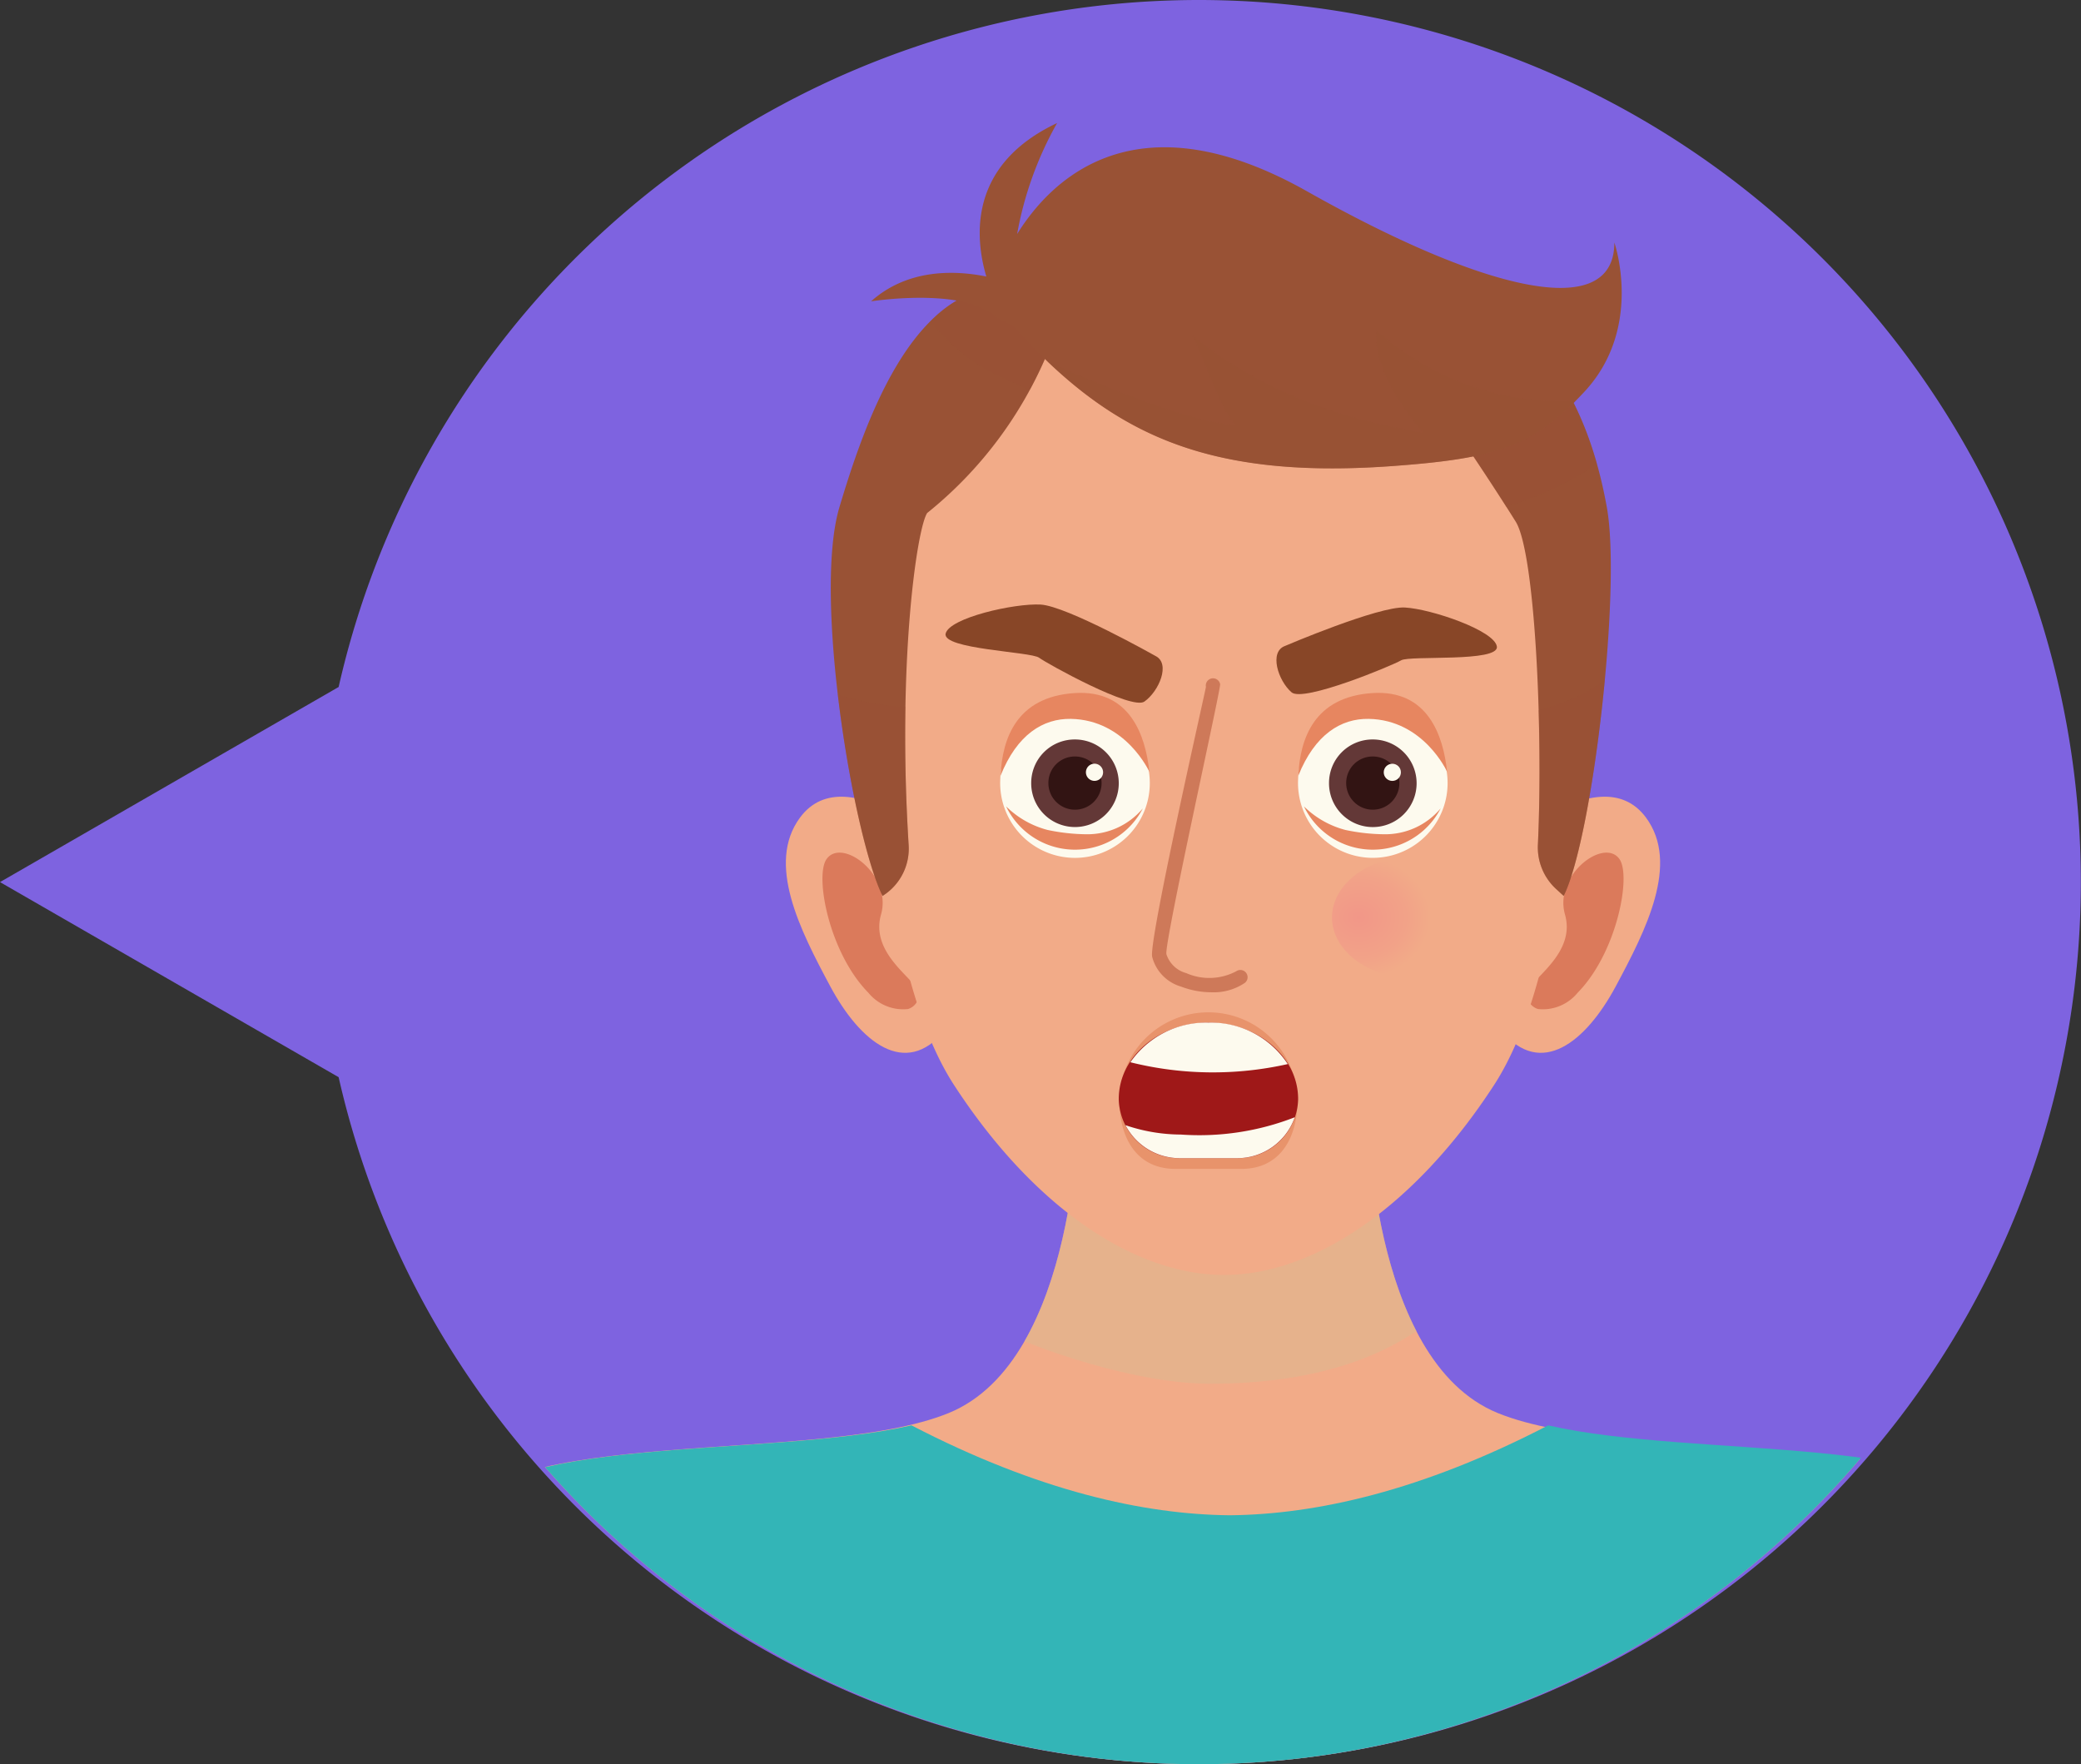 <svg xmlns="http://www.w3.org/2000/svg" xmlns:xlink="http://www.w3.org/1999/xlink" width="150.999" height="128.001" viewBox="0 0 150.999 128.001">
  <rect x="0" y="0" width="150.999" height="128.001" fill="#333333" stroke="none"/>
  <defs>
    <clipPath id="clip-path">
      <circle id="Elipse_4494" data-name="Elipse 4494" cx="63" cy="63" r="63" fill="none"/>
    </clipPath>
    <radialGradient id="radial-gradient" cx="0.5" cy="0.5" r="0.633" gradientTransform="translate(-0.208 0.072) scale(0.737 0.855)" gradientUnits="objectBoundingBox">
      <stop offset="0" stop-color="#f29788"/>
      <stop offset="0.612" stop-color="#f2a288"/>
      <stop offset="0.92" stop-color="#f2ab88"/>
    </radialGradient>
    <radialGradient id="radial-gradient-2" cx="0.5" cy="0.5" r="0.633" gradientTransform="matrix(-0.737, 0, 0, 0.855, -36.68, 0.072)" xlink:href="#radial-gradient"/>
  </defs>
  <g id="Grupo_76108" data-name="Grupo 76108" transform="translate(-11057.406 5810.182)">
    <g id="Grupo_73321" data-name="Grupo 73321" transform="translate(10202.406 -17229.887)">
      <path id="Unión_8" data-name="Unión 8" d="M10808.572,11800.567l-24.572-14.156,24.572-14.156a64,64,0,1,1,0,28.313Z" transform="translate(-9929 -302.706)" fill="#7e63e0"/>
      <g id="Grupo_72920" data-name="Grupo 72920" transform="translate(715.062 11275.519)">
        <g id="Grupo_72919" data-name="Grupo 72919" transform="translate(163.938 146.189)" clip-path="url(#clip-path)">
          <g id="Grupo_72918" data-name="Grupo 72918" transform="translate(1.133 6.92)">
            <path id="Trazado_144350" data-name="Trazado 144350" d="M284.906,249.747c-3.5-7.341-26.918-4.2-36.357-8.041s-9.438-22.374-9.438-22.374H218.134s0,18.528-9.438,22.374-32.861.7-36.357,8.041S166.4,267.576,165,274.568H292.247C290.849,267.576,288.4,257.088,284.906,249.747Z" transform="translate(-164.998 -148.104)" fill="#f2ab88"/>
            <path id="Trazado_144351" data-name="Trazado 144351" d="M285.83,248.258c-3.193-6.671-22.927-4.683-33.627-7.149-9.205,4.775-16.868,6.461-23.1,6.524-6.23-.063-13.894-1.749-23.1-6.524-10.7,2.466-30.434.478-33.627,7.149-3.515,7.341-5.976,17.829-7.382,24.82H293.212C291.805,266.086,289.345,255.6,285.83,248.258Z" transform="translate(-164.998 -146.615)" fill="#33b5b7"/>
            <path id="Trazado_144352" data-name="Trazado 144352" d="M224.547,239.578c9.448,0,13.722-3.076,14.951-3.808-3.535-6.815-3.539-16.438-3.539-16.438H214.984s0,10.336-3.935,17.169C211.69,236.771,218.73,239.578,224.547,239.578Z" transform="translate(-161.848 -148.104)" fill="#dcb890" opacity="0.55" style="mix-blend-mode: multiply;isolation: isolate"/>
            <g id="Grupo_72911" data-name="Grupo 72911" transform="translate(31.89 48.882)">
              <path id="Trazado_144353" data-name="Trazado 144353" d="M195.87,199.935c3.45-4.675,11.272,2.939,11.272,2.939s4.857,5.673-.8,12.534c-2.828,3.43-6.093.837-8.278-3.239S193.41,203.269,195.87,199.935Z" transform="translate(-194.846 -198.417)" fill="#f2ab88"/>
              <path id="Trazado_144354" data-name="Trazado 144354" d="M200.662,212.379a3.261,3.261,0,0,0,2.875,1.184,1.144,1.144,0,0,0,.8-1.21c-.327-1.015-3.561-2.821-2.755-5.652.814-2.858-2.816-5.6-3.948-4.025C196.749,203.9,197.815,209.492,200.662,212.379Z" transform="translate(-194.676 -198.157)" fill="#db7a5b"/>
            </g>
            <g id="Grupo_72912" data-name="Grupo 72912" transform="translate(81.093 48.882)">
              <path id="Trazado_144355" data-name="Trazado 144355" d="M254.11,199.935c-3.45-4.675-11.272,2.939-11.272,2.939s-4.856,5.673.8,12.534c2.828,3.43,6.094.837,8.279-3.239S256.569,203.269,254.11,199.935Z" transform="translate(-240.899 -198.417)" fill="#f2ab88"/>
              <path id="Trazado_144356" data-name="Trazado 144356" d="M248.856,212.379a3.259,3.259,0,0,1-2.874,1.184,1.145,1.145,0,0,1-.8-1.21c.327-1.015,3.561-2.821,2.755-5.652-.813-2.858,2.817-5.6,3.949-4.025C252.769,203.9,251.7,209.492,248.856,212.379Z" transform="translate(-240.607 -198.157)" fill="#db7a5b"/>
            </g>
            <path id="Trazado_144357" data-name="Trazado 144357" d="M251.706,180.133c-.683-3.825-3.3-7.055-6.608-9.7a30.1,30.1,0,0,0-37.706,0c-3.311,2.645-5.925,5.875-6.608,9.7,0,0-1.622,30.057,5.875,41.581,5.808,8.927,13.12,13.77,19.586,13.77s13.778-4.843,19.586-13.77C253.328,210.19,251.706,180.133,251.706,180.133Z" transform="translate(-162.56 -151.903)" fill="#f2ab88"/>
            <path id="Trazado_144358" data-name="Trazado 144358" d="M203.546,204.443c-.827-13.146.587-22.915,1.344-24.078a29.4,29.4,0,0,0,8.727-11.606s10.812,5.244,27.92,3.146c0,0,3.18,4.48,6.06,9.09,1.394,2.23,2,15.075,1.609,23.41a4.1,4.1,0,0,0,1.31,3.23l.561.511c2.11-4.269,4.2-22.255,3.13-28.2-3.009-16.757-15.127-18.528-27.187-18.528a34.29,34.29,0,0,0-14.529,3.325c-.927-.273-2.336-.6-2.312-.784-6.451.431-9.752,9.6-11.657,15.988-1.928,6.467,1.02,23.93,3.13,28.2l.02-.013A4.042,4.042,0,0,0,203.546,204.443Z" transform="translate(-162.747 -152.066)" fill="#995235"/>
            <path id="Trazado_144359" data-name="Trazado 144359" d="M210.056,170.633q.915.4,1.8.83a27.35,27.35,0,0,0,1.3-2.7s10.812,5.244,27.92,3.146c0,0,2.7,3.8,5.376,8.007a24.228,24.228,0,0,0,6.577-3.1c-3.9-13.848-15.208-15.4-26.47-15.4a34.29,34.29,0,0,0-14.529,3.325c-.927-.273-2.336-.6-2.312-.784a7.871,7.871,0,0,0-5.06,2.512c.012.016.032.043.06.077A13.883,13.883,0,0,0,210.056,170.633Z" transform="translate(-162.285 -152.066)" fill="#995235" opacity="0.35" style="mix-blend-mode: multiply;isolation: isolate"/>
            <path id="Trazado_144360" data-name="Trazado 144360" d="M254.566,161.34c0,5.887-9.662,3.408-22.3-3.718-12.384-6.984-18.535-.922-21.035,3.1a25.512,25.512,0,0,1,2.9-8.053c-6.417,3.02-5.987,8.242-5.136,11.136-2.287-.462-5.7-.576-8.364,1.8,0,0,6.542-1.028,8.953,1.041.312.268,1.324.739,1.44.847,6.773,7.453,13.465,11.076,27.412,10.067,7.707-.559,10.274-1.454,13.935-5.371C256.72,167.537,254.566,161.34,254.566,161.34Z" transform="translate(-162.56 -152.665)" fill="#995235"/>
            <path id="Trazado_144361" data-name="Trazado 144361" d="M237.619,176.593c7.261-.526,9.959-1.354,13.308-4.721a20.216,20.216,0,0,1-14.467-5.15c-.128,1.923.833,4.487,3.4,7.436-6.154-1.026-11.622-2.949-16.751-7.052,1.026,2.051,2.071,5.449,3.1,6.475-3.182,0-11.652-3.708-13.557-4.561C218.685,174.767,225.339,177.482,237.619,176.593Z" transform="translate(-161.738 -151.703)" fill="#995235" opacity="0.5" style="mix-blend-mode: multiply;isolation: isolate"/>
            <g id="Grupo_72913" data-name="Grupo 72913" transform="translate(58.457 40.29)">
              <path id="Trazado_144362" data-name="Trazado 144362" d="M224.043,213.157a6.224,6.224,0,0,1-2.23-.415,3.033,3.033,0,0,1-2.093-2.177c-.224-1.319,3.92-19.489,3.905-19.568a.524.524,0,0,1,1.031-.193c.062.334-4.05,18.712-3.9,19.585a2.081,2.081,0,0,0,1.444,1.378,4.16,4.16,0,0,0,3.624-.135.525.525,0,0,1,.635.835A4.011,4.011,0,0,1,224.043,213.157Z" transform="translate(-219.712 -190.375)" fill="#ce7959"/>
            </g>
            <path id="Trazado_144363" data-name="Trazado 144363" d="M228.782,188.359s6.784-2.9,8.708-2.79,6.509,1.674,6.668,2.832-6.311.626-6.946,1-7.093,3.062-7.95,2.323C228.274,190.87,227.621,188.785,228.782,188.359Z" transform="translate(-160.677 -150.414)" fill="#884627"/>
            <path id="Trazado_144364" data-name="Trazado 144364" d="M220.927,189.1s-6.43-3.629-8.344-3.731-6.612.966-6.885,2.106,6.186,1.311,6.779,1.75,6.719,3.829,7.641,3.184C221.18,191.661,222.034,189.65,220.927,189.1Z" transform="translate(-162.214 -150.428)" fill="#884627"/>
            <g id="Grupo_72915" data-name="Grupo 72915" transform="translate(47.449 41.347)">
              <path id="Trazado_144365" data-name="Trazado 144365" d="M209.409,197.541a5.428,5.428,0,1,0,5.419-5.131A5.281,5.281,0,0,0,209.409,197.541Z" transform="translate(-209.409 -191.293)" fill="#fdfaee"/>
              <path id="Trazado_144366" data-name="Trazado 144366" d="M212.817,200.786a14.194,14.194,0,0,0,2.859.312,5.255,5.255,0,0,0,4.049-1.878,5.544,5.544,0,0,1-9.92-.144A6.686,6.686,0,0,0,212.817,200.786Z" transform="translate(-209.382 -190.838)" fill="#e78660"/>
              <g id="Grupo_72914" data-name="Grupo 72914" transform="translate(2.243 3.382)">
                <path id="Trazado_144367" data-name="Trazado 144367" d="M211.508,197.665a3.177,3.177,0,1,0,3.176-3.135A3.155,3.155,0,0,0,211.508,197.665Z" transform="translate(-211.508 -194.53)" fill="#633837"/>
                <path id="Trazado_144368" data-name="Trazado 144368" d="M212.675,197.586a1.93,1.93,0,1,0,1.93-1.9A1.917,1.917,0,0,0,212.675,197.586Z" transform="translate(-211.428 -194.451)" fill="#321413"/>
              </g>
              <path id="Trazado_144369" data-name="Trazado 144369" d="M214.526,193.253c-2-.034-3.9,1.12-5.1,4.128.128-2.726,1.17-5.723,5.371-6,4.052-.268,5.152,3.123,5.428,5.712C220.219,197.092,218.52,193.319,214.526,193.253Z" transform="translate(-209.408 -191.365)" fill="#e78660"/>
              <path id="Trazado_144370" data-name="Trazado 144370" d="M216.47,196.8a.623.623,0,1,1-.623-.624A.623.623,0,0,1,216.47,196.8Z" transform="translate(-209.011 -191.036)" fill="#fdfaee"/>
            </g>
            <g id="Grupo_72917" data-name="Grupo 72917" transform="translate(69.06 41.347)">
              <path id="Trazado_144371" data-name="Trazado 144371" d="M229.636,197.541a5.427,5.427,0,1,0,5.419-5.131A5.281,5.281,0,0,0,229.636,197.541Z" transform="translate(-229.636 -191.293)" fill="#fdfaee"/>
              <path id="Trazado_144372" data-name="Trazado 144372" d="M233.043,200.786a14.194,14.194,0,0,0,2.859.312,5.256,5.256,0,0,0,4.05-1.878,5.544,5.544,0,0,1-9.92-.144A6.688,6.688,0,0,0,233.043,200.786Z" transform="translate(-229.609 -190.838)" fill="#e78660"/>
              <g id="Grupo_72916" data-name="Grupo 72916" transform="translate(2.242 3.382)">
                <path id="Trazado_144373" data-name="Trazado 144373" d="M231.734,197.665a3.178,3.178,0,1,0,3.177-3.135A3.156,3.156,0,0,0,231.734,197.665Z" transform="translate(-231.734 -194.53)" fill="#633837"/>
                <path id="Trazado_144374" data-name="Trazado 144374" d="M232.9,197.586a1.93,1.93,0,1,0,1.93-1.9A1.917,1.917,0,0,0,232.9,197.586Z" transform="translate(-231.654 -194.451)" fill="#321413"/>
              </g>
              <path id="Trazado_144375" data-name="Trazado 144375" d="M234.753,193.253c-2-.034-3.9,1.12-5.106,4.128.129-2.726,1.17-5.723,5.371-6,4.054-.268,5.152,3.123,5.428,5.712C240.445,197.092,238.747,193.319,234.753,193.253Z" transform="translate(-229.635 -191.365)" fill="#e78660"/>
              <circle id="Elipse_4493" data-name="Elipse 4493" cx="0.623" cy="0.623" r="0.623" transform="translate(6.212 5.143)" fill="#fdfaee"/>
            </g>
            <path id="Trazado_144376" data-name="Trazado 144376" d="M244,206.9c0,2.453-2.7,4.442-6.03,4.442s-6.031-1.989-6.031-4.442,2.7-4.442,6.031-4.442S244,204.443,244,206.9Z" transform="translate(-160.419 -149.259)" fill="url(#radial-gradient)"/>
            <path id="Trazado_144377" data-name="Trazado 144377" d="M205.873,206.9c0,2.453,2.7,4.442,6.03,4.442s6.031-1.989,6.031-4.442-2.7-4.442-6.031-4.442S205.873,204.443,205.873,206.9Z" transform="translate(-162.202 -149.259)" fill="url(#radial-gradient-2)"/>
            <path id="Trazado_144378" data-name="Trazado 144378" d="M203.289,192.361a17.13,17.13,0,0,1-4.916-.913c.727,6.188,2.106,12.338,3.246,14.644l.02-.013a4.042,4.042,0,0,0,1.874-3.69C203.283,198.737,203.233,195.373,203.289,192.361Z" transform="translate(-162.715 -150.012)" fill="#995235" opacity="0.35" style="mix-blend-mode: multiply;isolation: isolate"/>
            <path id="Trazado_144379" data-name="Trazado 144379" d="M245.966,192.684c.1,3.363.09,6.818-.046,9.731a4.1,4.1,0,0,0,1.31,3.23l.561.511c1.187-2.4,2.364-9.141,2.978-15.637A14.849,14.849,0,0,1,245.966,192.684Z" transform="translate(-159.462 -150.075)" fill="#995235" opacity="0.35" style="mix-blend-mode: multiply;isolation: isolate"/>
            <path id="Trazado_144380" data-name="Trazado 144380" d="M221.558,224.421h4.8c2.754,0,4.041-2.172,4.064-4.926v-.048a6.466,6.466,0,0,0-12.931,0v.048C217.518,222.249,218.8,224.421,221.558,224.421Z" transform="translate(-161.407 -148.535)" fill="#e8936b"/>
            <path id="Trazado_144381" data-name="Trazado 144381" d="M221.888,223.595h4.149a4.385,4.385,0,0,0,4.432-4.254V219.3c0-3.061-2.914-5.542-6.508-5.542s-6.507,2.481-6.507,5.542v.042A4.385,4.385,0,0,0,221.888,223.595Z" transform="translate(-161.409 -148.486)" fill="#9f1818"/>
            <path id="Trazado_144382" data-name="Trazado 144382" d="M221.927,221.44a12.551,12.551,0,0,1-4.017-.68,4.445,4.445,0,0,0,3.947,2.394h4.149a4.428,4.428,0,0,0,4.189-2.969A19.065,19.065,0,0,1,221.927,221.44Z" transform="translate(-161.378 -148.046)" fill="#fdfaee"/>
            <path id="Trazado_144383" data-name="Trazado 144383" d="M223.908,213.757a6.689,6.689,0,0,0-5.665,2.878,24.751,24.751,0,0,0,11.421.131A6.67,6.67,0,0,0,223.908,213.757Z" transform="translate(-161.355 -148.486)" fill="#fdfaee"/>
          </g>
        </g>
      </g>
    </g>
  </g>
</svg>
